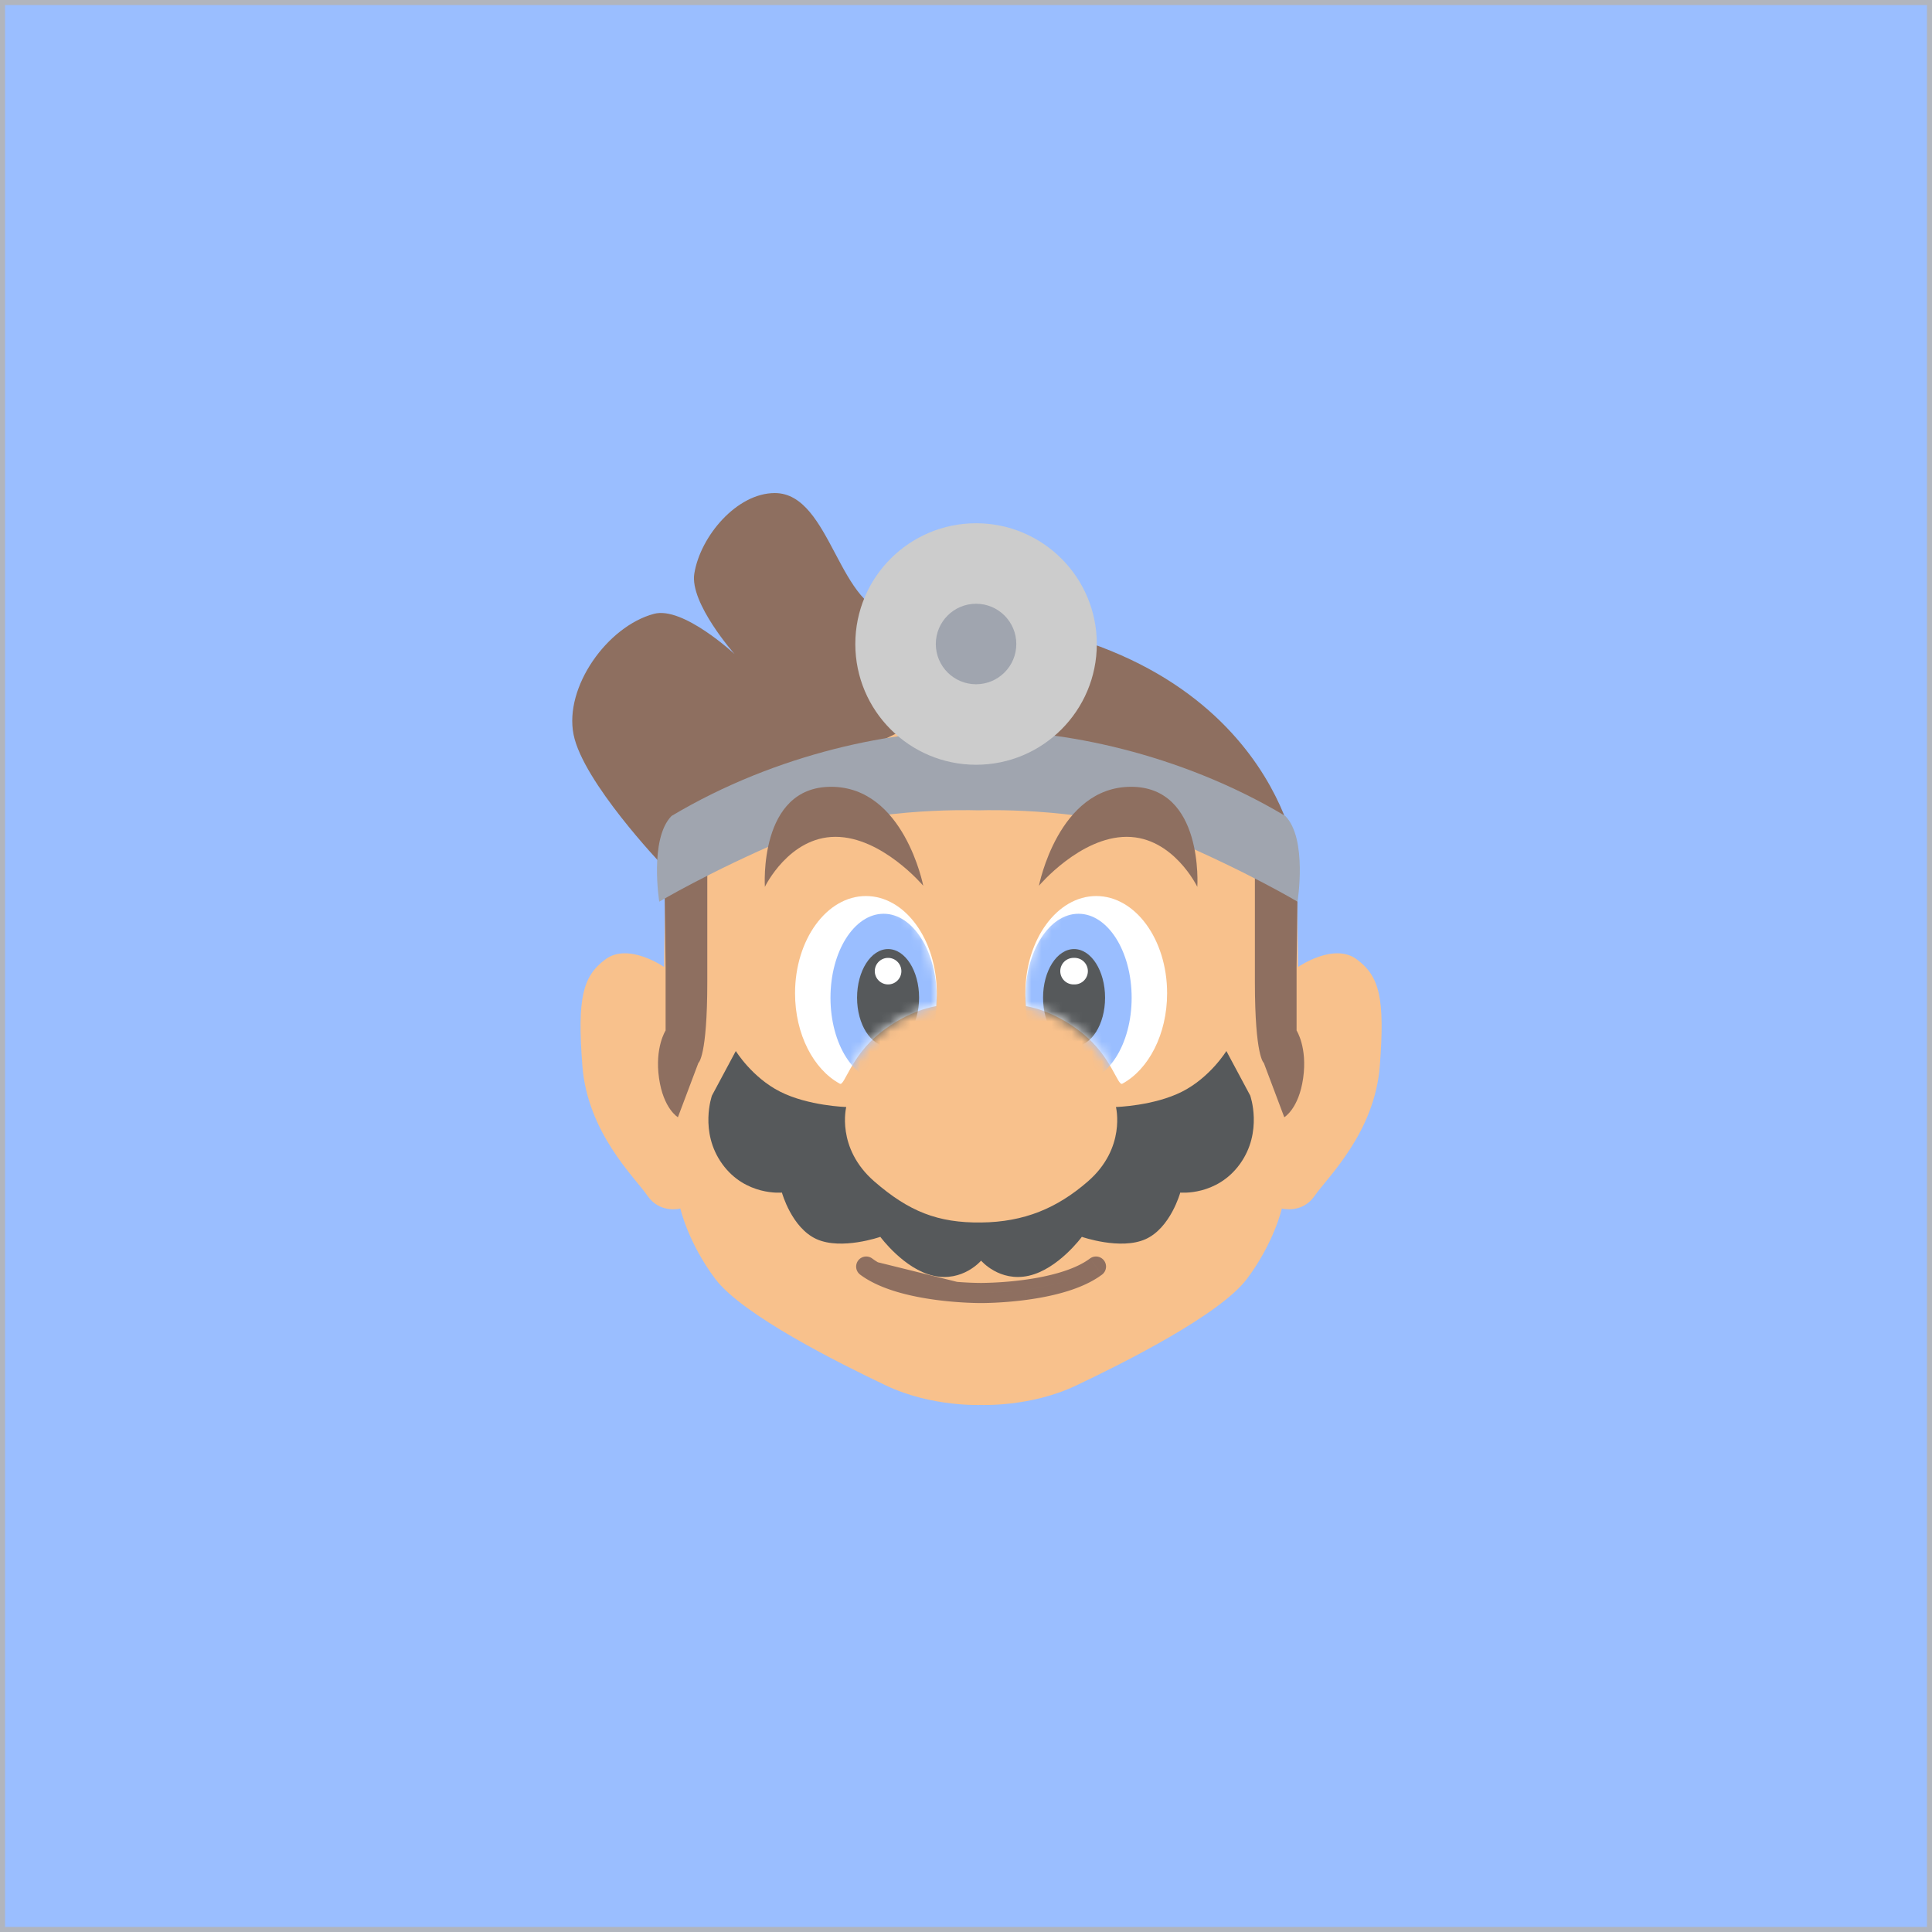 <svg xmlns="http://www.w3.org/2000/svg" width="192" height="192">
  <defs>
    <mask id="b" width="15" height="19" x="100" y="93" mask-type="alpha" maskUnits="userSpaceOnUse">
      <path
        d="M100.96 103.99s-.061-.847-.061-1.281c0-5.337 3.154-9.663 7.044-9.663s7.043 4.326 7.043 9.663c0 4.082-1.845 7.573-4.453 8.989-.467.254-1.071-2.7-3.981-5.034-2.909-2.333-5.592-2.674-5.592-2.674z"
        style="clip-rule:evenodd;fill-rule:evenodd;fill:#fff" />
    </mask>
    <mask id="a" width="15" height="19" x="78" y="93" mask-type="alpha" maskUnits="userSpaceOnUse">
      <path
        d="M92.037 103.99s.061-.847.061-1.281c0-5.337-3.153-9.663-7.043-9.663s-7.044 4.326-7.044 9.663c0 4.082 1.845 7.573 4.453 8.989.468.254 1.071-2.7 3.981-5.034 2.91-2.333 5.592-2.674 5.592-2.674z"
        style="clip-rule:evenodd;fill-rule:evenodd;fill:#fff" />
    </mask>
  </defs>
  <rect width="100%" height="100%" style="fill:#9abeff" />
  <rect width="100%" height="100%" style="fill:none;stroke-width:1;stroke:#b1b5bd" />
  <path
    d="M65.742 85.896S57.942 77.714 57 73s3.354-10.766 8-12c2.882-.765 8 4 8 4s-4.477-5.057-4-8c.604-3.723 4.229-8 8-8 5.657 0 6.343 12 12 12 36 0 39.703 23.561 39.703 23.561L97 73z"
    style="fill:#8e6f60" />
  <path
    d="M97.5 139.62s4.879.236 9.451-1.932c4.571-2.168 14.273-7.002 16.973-10.602 2.701-3.601 3.464-6.985 3.464-6.985s2.025.546 3.274-1.277c1.25-1.823 5.955-6.225 6.465-12.933.511-6.708-.025-8.874-2.306-10.561-2.281-1.687-5.815.764-5.815.764l-.192-12.204-31.151-13.73-.163-1.32-31.314 15.05-.192 12.205s-3.534-2.452-5.815-.765c-2.281 1.688-2.817 3.854-2.306 10.561.51 6.708 5.215 11.11 6.465 12.933s3.274 1.277 3.274 1.277.763 3.384 3.464 6.985c2.7 3.6 12.403 8.434 16.974 10.602 4.57 2.168 9.45 1.932 9.45 1.932z"
    style="fill:#f8c18c" />
  <path
    d="M93.037 99.991s.061-.847.061-1.281c0-5.337-3.153-9.663-7.043-9.663s-7.044 4.326-7.044 9.663c0 4.082 1.845 7.573 4.453 8.989.468.254 1.071-2.7 3.981-5.034 2.91-2.333 5.592-2.674 5.592-2.674z"
    style="clip-rule:evenodd;fill-rule:evenodd;fill:#fff" />
  <g mask="url(#a)" transform="translate(1 -4)">
    <path
      d="M86.815 111.5c2.917 0 5.283-3.736 5.283-8.345 0-4.61-2.365-8.346-5.283-8.346s-5.283 3.736-5.283 8.346c0 4.609 2.365 8.345 5.283 8.345z"
      style="clip-rule:evenodd;fill-rule:evenodd;fill:#9abeff" />
    <path
      d="M87.256 107.98c1.702 0 3.082-2.163 3.082-4.831 0-2.669-1.38-4.832-3.082-4.832s-3.082 2.163-3.082 4.832c0 2.668 1.38 4.831 3.082 4.831z"
      style="clip-rule:evenodd;fill-rule:evenodd;fill:#56595b" />
    <path
      d="M87.256 101.83c.73 0 1.32-.59 1.32-1.318a1.32 1.32 0 0 0-1.32-1.318c-.73 0-1.32.59-1.32 1.318a1.32 1.32 0 0 0 1.32 1.318z"
      style="clip-rule:evenodd;fill-rule:evenodd;fill:#fff" />
  </g>
  <path
    d="M101.96 99.991s-.061-.847-.061-1.281c0-5.337 3.154-9.663 7.044-9.663s7.043 4.326 7.043 9.663c0 4.082-1.845 7.573-4.453 8.989-.467.254-1.071-2.7-3.981-5.034-2.909-2.333-5.592-2.674-5.592-2.674z"
    style="clip-rule:evenodd;fill-rule:evenodd;fill:#fff" />
  <g mask="url(#b)" transform="translate(1 -4)">
    <path
      d="M106.18 111.5c-2.918 0-5.283-3.736-5.283-8.345 0-4.61 2.365-8.346 5.283-8.346 2.917 0 5.282 3.736 5.282 8.346 0 4.609-2.365 8.345-5.282 8.345z"
      style="clip-rule:evenodd;fill-rule:evenodd;fill:#9abeff" />
    <path
      d="M105.74 107.98c-1.702 0-3.082-2.163-3.082-4.831 0-2.669 1.38-4.832 3.082-4.832 1.701 0 3.081 2.163 3.081 4.832 0 2.668-1.38 4.831-3.081 4.831z"
      style="clip-rule:evenodd;fill-rule:evenodd;fill:#56595b" />
    <path d="M105.74 101.83a1.319 1.319 0 1 1 0-2.636 1.319 1.319 0 1 1 0 2.636z"
      style="clip-rule:evenodd;fill-rule:evenodd;fill:#fff" />
  </g>
  <path
    d="M66.147 102.41v-6.311l-.09-6.902 4.233-5.085v13.454c0 7.484-.884 8.063-.884 8.063l-2.036 5.401s-1.444-.836-1.877-3.89c-.433-3.055.654-4.73.654-4.73zm62.706 0v-6.311l.091-6.902-4.234-5.085v13.454c0 7.484.885 8.063.885 8.063l2.035 5.401s1.444-.836 1.877-3.89c.434-3.055-.654-4.73-.654-4.73z"
    style="clip-rule:evenodd;fill-rule:evenodd;fill:#8e6f60" />
  <path
    d="M97 72.636v.006h-.025c-7.825-.14-19.662 2.132-30.238 8.447-2.23 2.271-1.22 8.518-1.22 8.518s4.966-2.965 12.577-6.215c7.41-3.165 18.292-2.884 18.88-2.867H97c.097.002.456-.001.488 0 .59-.017 11.47-.298 18.881 2.867 7.611 3.25 12.576 6.215 12.576 6.215s1.013-6.247-1.216-8.518c-10.576-6.315-22.416-8.588-30.24-8.447-.166.003-.324-.007-.489-.006z"
    style="clip-rule:evenodd;fill-rule:evenodd;fill:#a0a5af" />
  <path
    d="M83.027 83.163c4.627 0 8.724 4.862 8.724 4.862s-1.909-9.834-9.155-9.834-6.583 9.944-6.583 9.944 2.387-4.972 7.014-4.972zm28.946 0c-4.628 0-8.724 4.862-8.724 4.862s1.909-9.834 9.155-9.834c7.245 0 6.583 9.944 6.583 9.944s-2.387-4.972-7.014-4.972z"
    style="clip-rule:evenodd;fill-rule:evenodd;fill:#8e6f60" />
  <path
    d="M97.5 121.49c-4.31.048-7.18-1.102-10.605-4.075-3.835-3.33-2.796-7.402-2.796-7.402s-3.776-.108-6.573-1.526c-2.796-1.417-4.402-4.038-4.402-4.038l-2.37 4.426s-1.285 3.6 1.022 6.8c2.308 3.201 5.93 2.842 5.93 2.842s.964 3.511 3.448 4.628c2.483 1.117 6.333-.229 6.333-.229s2.355 3.209 5.272 3.865c2.916.656 4.741-1.501 4.741-1.501s1.825 2.157 4.741 1.501c2.917-.656 5.272-3.865 5.272-3.865s3.85 1.346 6.333.229c2.484-1.117 3.448-4.628 3.448-4.628s3.622.359 5.93-2.842c2.307-3.2 1.021-6.8 1.021-6.8l-2.369-4.426s-1.606 2.621-4.402 4.038c-2.797 1.418-6.573 1.526-6.573 1.526s1.039 4.072-2.796 7.402c-3.041 2.64-6.296 4.027-10.605 4.075z"
    style="clip-rule:evenodd;fill-rule:evenodd;fill:#56595b" />
  <path
    d="m86.382 125.47.3-.4zm-.7.101-.4-.299zm7.518 2.122-.066.496zm3.043.27-.024.5zm.921.03-.008.5zm.249.003-.002.5h.001zm.063 0v.5h.002zm.016 0 .001.5h.001zm.003 0 .003.5zm.001 0 .003.5h.003zm0 0-.003-.5h-.003zm0 0 .5-.003a.5.5 0 0 0-.503-.497zm.007 1 .003.5zm0 0 .002.5zm-.002 0 .003.5zm-.005 0 .001.5h.001zm-.018 0-.001.5h.002zm-.07 0-.002.5h.002zm-.26-.003-.009.5zm-.952-.031-.023.5zm-3.128-.278.066-.495zm-7.285-2.413-.3.4zm23.434 0 .299.4zm-7.285 2.413.066.496zm-4.436.312-.5-.003a.5.5 0 0 0 .497.503zm.004-.5h.5a.5.5 0 0 0-1-.003zm0 .5v.5a.5.5 0 0 0 .5-.5zm.003-1 .5.004a.498.498 0 0 0-.5-.504zm0 0-.5-.003a.499.499 0 0 0 .497.503zm4.296-.303-.066-.496zm6.819-2.223-.3-.4zm-21.936-.4a1 1 0 0 0-1.4.202l.8.599zm6.585 2.127c-2.392-.319-5.017-.954-6.585-2.127l-.6.801c1.792 1.34 4.646 1.996 7.053 2.318zm3 .267a35.518 35.518 0 0 1-3-.267l-.132.992c1.203.16 2.294.237 3.085.274zm.906.029a28.314 28.314 0 0 1-.907-.029l-.046.999c.395.018.715.026.936.03zm.242.003-.242-.003-.017 1 .255.003zm.062 0h-.063l-.002 1h.064zm.014 0h-.016l.003 1h.015zm.002 0h-.003l.005 1h.003zm0 0 .006 1zm-.002 0 .011 1zm.002 0 .006 1zm.507.997-.004-.5-1 .007.004.5zm-.38-.482-11.817-2.925-.24.971 11.818 2.924zm-.114 1.485h.007l.02-.001a.491.491 0 0 0 .297-.121c.116-.1.148-.221.154-.242a.5.5 0 0 0 .018-.104l.001-.02v-.078l-.003-.437-1 .007.003.437v.053-.006l.001-.02a.552.552 0 0 1 .018-.104.495.495 0 0 1 .374-.352c.06-.013.112-.012.104-.012zm0 0-.006-1zm-.002 0h.002l-.006-1h-.002zm-.005 0h.005l-.005-1h-.005zm-.02 0h.019l-.003-1h-.018zm-.071 0h.07v-1h-.068zm-.269-.003.268.003.004-1-.255-.003zm-.966-.031c.406.019.736.027.966.031l.017-1a34.078 34.078 0 0 1-.936-.03zm-3.17-.282c1.238.165 2.36.244 3.17.282l.047-.999a36.807 36.807 0 0 1-3.085-.274zm-7.52-2.509c2.014 1.507 5.098 2.185 7.52 2.509l.132-.991c-2.407-.322-5.261-.978-7.052-2.318zm-.2-1.399a.999.999 0 0 0 .2 1.399l.6-.8zm.28.785 11.817 2.924.24-.97-11.817-2.925zm23.953.614a1 1 0 0 0 .202-1.399l-.8.599zm-7.518 2.509c2.421-.324 5.504-1.002 7.518-2.509l-.599-.8c-1.79 1.34-4.645 1.996-7.05 2.317zm-4.505.316c.023 0 2.033.014 4.505-.316l-.132-.992c-2.407.322-4.366.308-4.366.308zM97 128.493l-.003.5 1 .007.003-.5zm1 .503v-.5h-1v.5zm-1.5-.5a1 1 0 0 0 1 1v-1zm1-1a1 1 0 0 0-1 1h1zm.004 0H97.5v1h.004zm.5.504-1-.007zm3.73-.803a35.12 35.12 0 0 1-4.142.299h-.085l-.006 1c.021 0 1.972.012 4.365-.308zm6.584-2.127c-1.568 1.173-4.193 1.808-6.585 2.127l.133.991c2.406-.321 5.26-.977 7.051-2.317zm1.4.202a1 1 0 0 0-1.4-.202l.6.801z"
    style="fill:#8e6f60" />
  <circle cx="97" cy="64" r="12" style="fill:#ccc;paint-order:stroke fill markers" />
  <circle cx="97" cy="64" r="4" style="fill:#a0a5af;paint-order:stroke fill markers" />
</svg>
